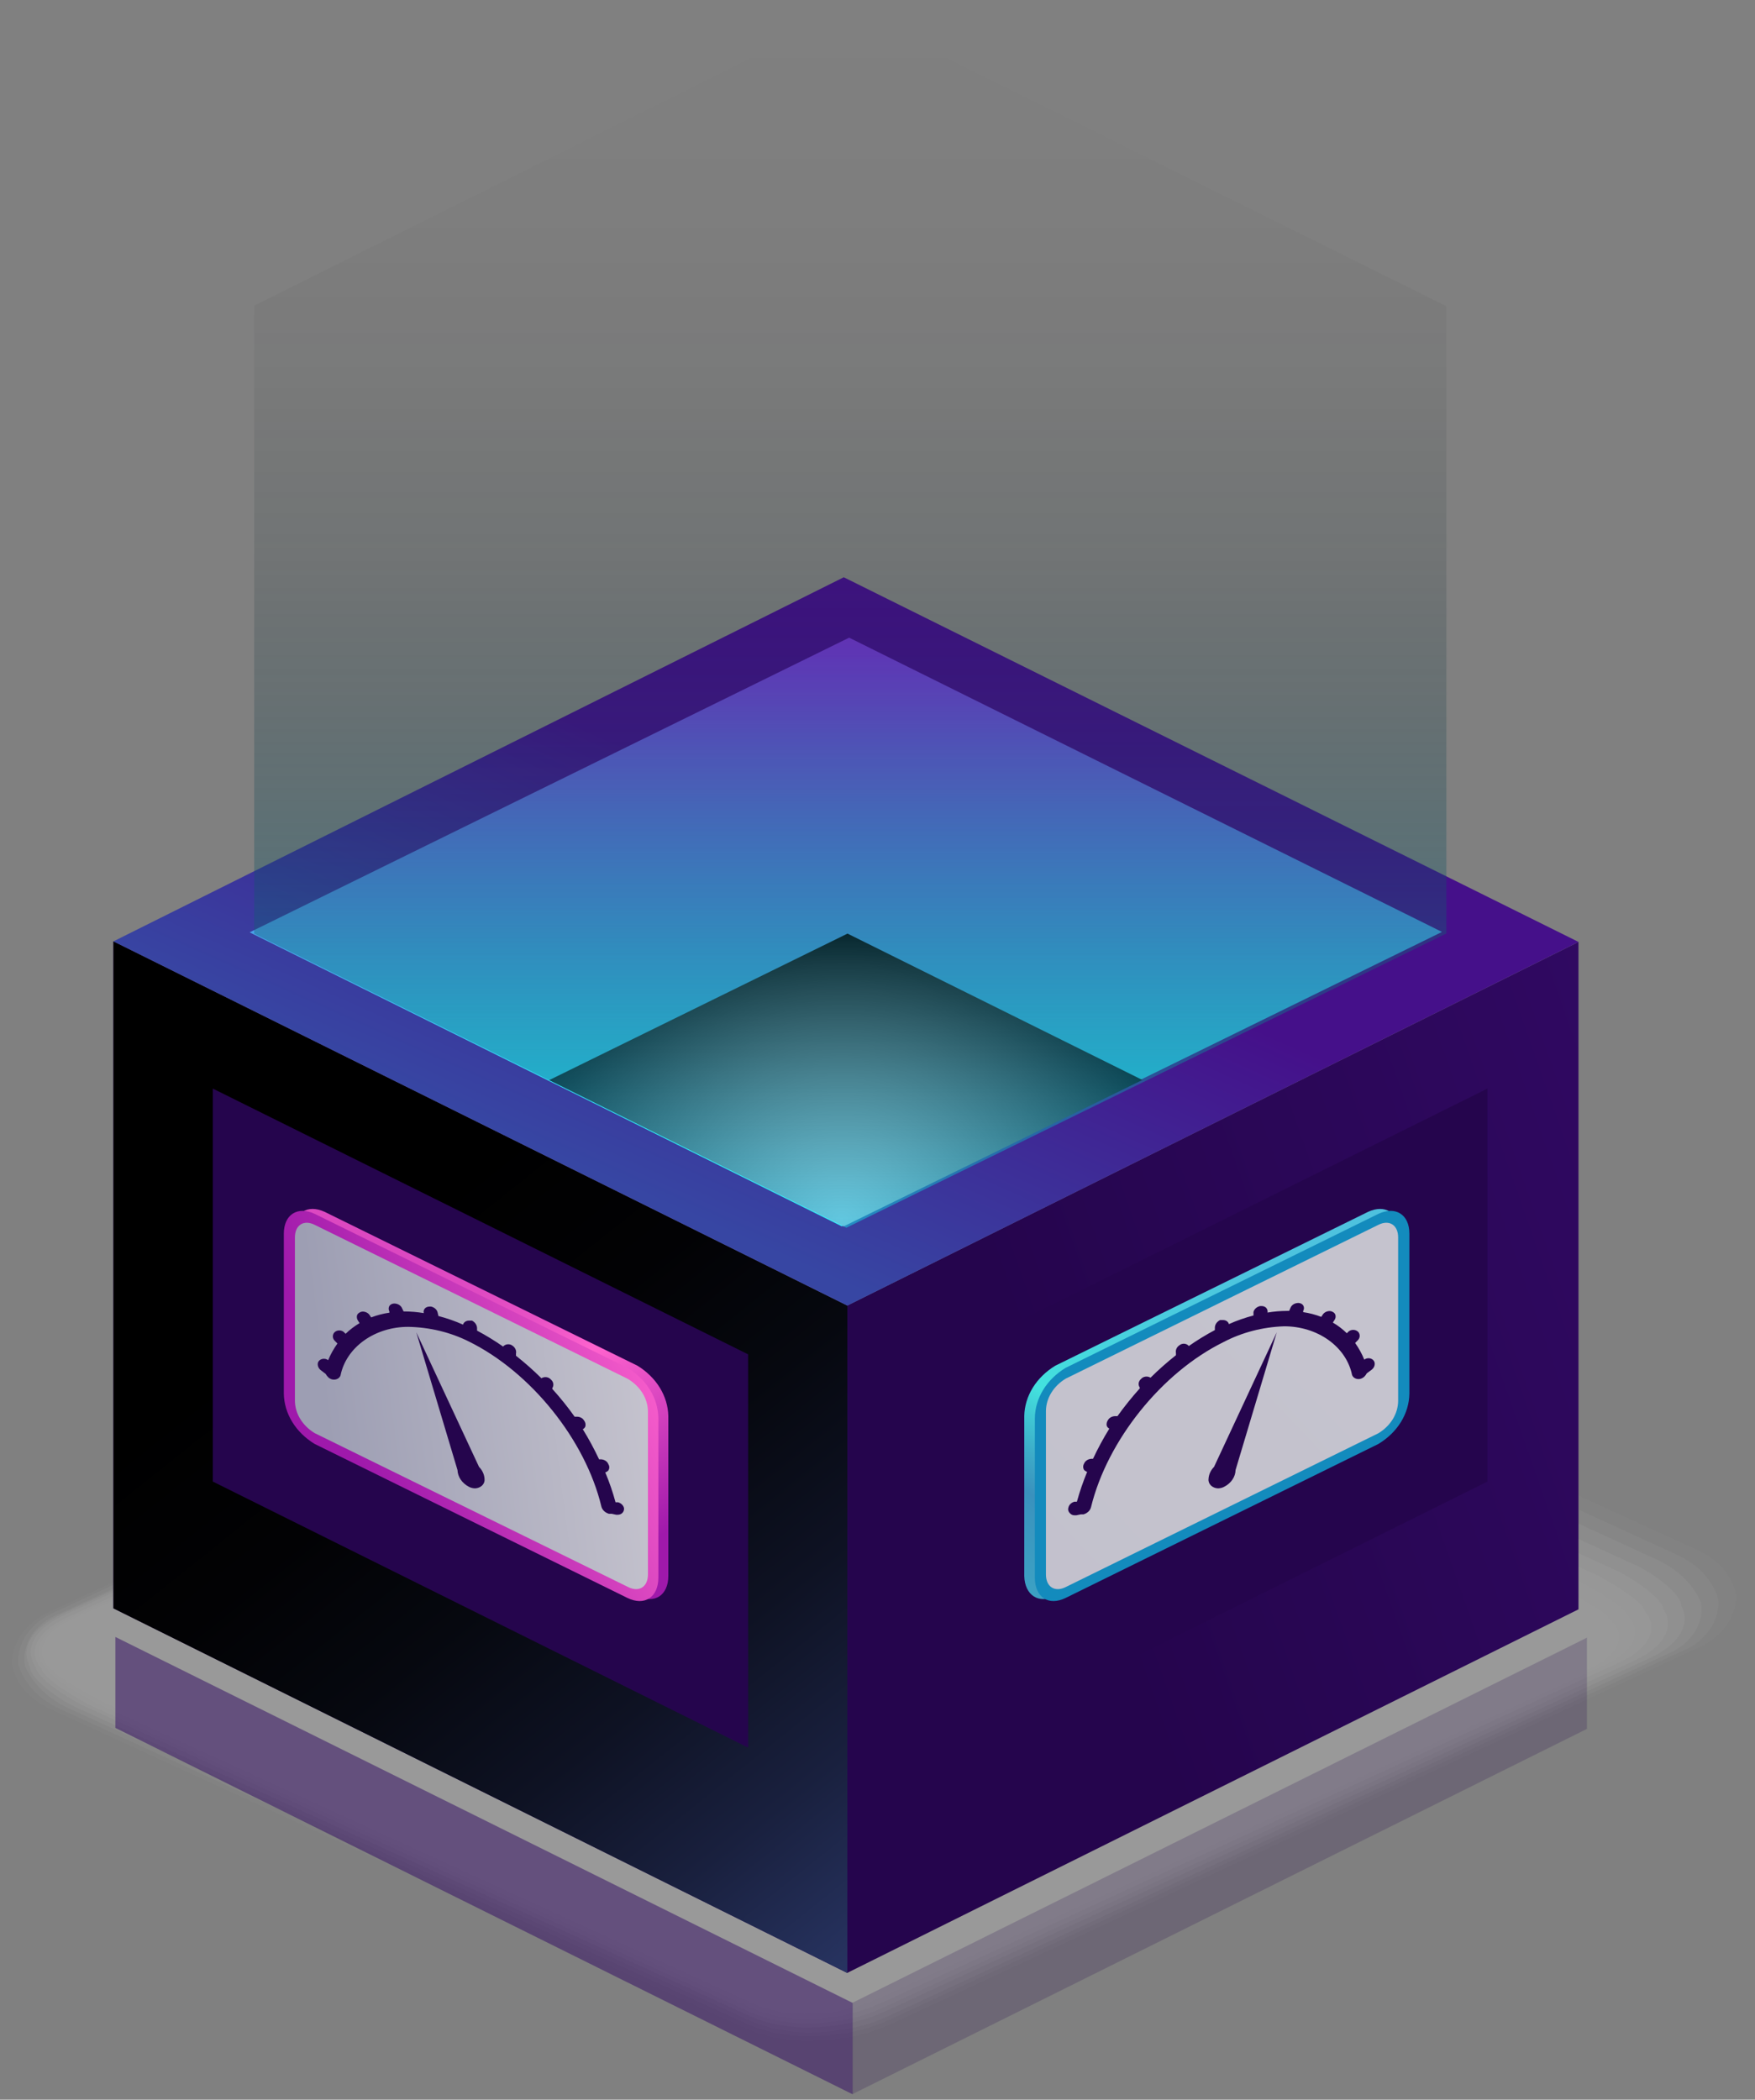 <svg width="158" height="189" viewBox="0 0 158 189" fill="none" xmlns="http://www.w3.org/2000/svg">
<rect x="0" y="0" width="158" height="189" fill="#808080" stroke="none"/>
<g opacity="0.2">
<path opacity="0.09" d="M77.334 111.113C79.529 110.169 81.998 109.699 84.494 109.75C85.752 109.755 87.002 109.902 88.208 110.188C88.952 110.373 89.669 110.62 90.348 110.925L152.728 139.488C153.698 139.903 154.528 140.496 155.149 141.218C155.771 141.94 156.166 142.77 156.3 143.638C156.309 144.651 155.956 145.646 155.282 146.507C154.608 147.367 153.64 148.059 152.492 148.5L80.103 182.25C79.695 182.434 79.275 182.601 78.844 182.75C77.001 183.384 75.014 183.712 73.006 183.713C70.962 183.758 68.939 183.379 67.136 182.613L4.583 153.863C3.634 153.443 2.822 152.853 2.212 152.138C1.603 151.424 1.213 150.606 1.074 149.75C1.069 148.737 1.424 147.744 2.097 146.884C2.771 146.024 3.736 145.332 4.882 144.888L77.334 111.113Z" fill="white"></path>
<path opacity="0.18" d="M76.437 111.85C78.602 110.9 81.045 110.421 83.518 110.463C84.762 110.475 85.998 110.63 87.185 110.925C87.911 111.122 88.612 111.373 89.278 111.675L150.966 139.95C151.898 140.372 152.71 140.943 153.349 141.627C153.989 142.312 154.442 143.094 154.679 143.925C154.774 144.914 154.492 145.902 153.868 146.76C153.245 147.619 152.31 148.308 151.186 148.738L80.056 181.813C79.653 182.001 79.238 182.172 78.813 182.325C77.004 182.947 75.056 183.275 73.085 183.288C71.08 183.346 69.092 182.979 67.325 182.225L5.37 153.813C4.443 153.386 3.635 152.813 2.996 152.13C2.358 151.446 1.902 150.667 1.656 149.838C1.572 148.848 1.861 147.86 2.486 147.001C3.111 146.142 4.044 145.45 5.165 145.013L76.437 111.85Z" fill="white"></path>
<path opacity="0.27" d="M75.618 112.575C77.759 111.638 80.178 111.176 82.621 111.238C83.851 111.264 85.069 111.428 86.241 111.725C86.945 111.935 87.629 112.186 88.286 112.475L149.235 140.425C151.039 141.276 152.409 142.603 153.106 144.175C153.293 145.134 153.088 146.115 152.521 146.974C151.955 147.834 151.057 148.526 149.958 148.95L80.025 181.45L78.813 181.963C77.04 182.581 75.131 182.913 73.195 182.938C71.229 182.999 69.278 182.641 67.545 181.9L6.172 153.763C4.356 152.917 2.974 151.589 2.27 150.013C2.078 149.054 2.28 148.071 2.847 147.211C3.414 146.351 4.316 145.659 5.417 145.238L75.618 112.575Z" fill="white"></path>
<path opacity="0.36" d="M74.659 113.313C76.776 112.407 79.164 111.975 81.567 112.063C82.783 112.096 83.986 112.268 85.139 112.575C85.827 112.792 86.495 113.047 87.138 113.338L147.346 140.938C148.731 141.575 151.359 143.438 151.359 144.538C152.256 146.175 151.186 148.025 148.495 149.263L79.789 181C79.521 181.125 78.86 181.4 78.577 181.5C76.851 182.125 74.981 182.461 73.085 182.488C71.154 182.556 69.235 182.211 67.53 181.488L6.771 153.638C5.386 153 2.695 151.138 2.695 150.013C1.798 148.375 2.868 146.525 5.559 145.3L74.659 113.313Z" fill="white"></path>
<path opacity="0.45" d="M73.762 114.05C75.857 113.145 78.224 112.713 80.607 112.8C81.8 112.844 82.977 113.029 84.101 113.35C84.525 113.475 85.674 113.95 86.083 114.113L145.537 141.388C146.733 141.925 149.707 143.888 149.707 144.8C150.824 146.363 149.864 148.225 147.157 149.463L79.647 180.638C79.427 180.738 78.719 181.05 78.467 181.138C76.777 181.756 74.945 182.093 73.085 182.125C71.196 182.197 69.317 181.869 67.64 181.175L7.463 153.5C6.283 152.95 3.23 151 3.23 150.05C2.113 148.488 3.072 146.625 5.779 145.388L73.762 114.05Z" fill="white"></path>
<path opacity="0.55" d="M72.865 114.75C74.933 113.847 77.274 113.415 79.631 113.5C80.811 113.556 81.973 113.754 83.078 114.088C83.424 114.188 84.651 114.713 85.013 114.85L143.727 141.775C144.718 142.225 148.054 144.275 148.054 145.013C149.392 146.5 148.542 148.375 145.804 149.625L79.521 180.213L78.357 180.7C76.708 181.314 74.92 181.658 73.101 181.713C71.245 181.793 69.396 181.474 67.75 180.788L8.155 153.5C7.18 153.05 3.765 151 3.765 150.225C2.427 148.738 3.277 146.863 6.015 145.613L72.865 114.75Z" fill="white"></path>
<path opacity="0.64" d="M71.983 115.513C74.017 114.609 76.328 114.176 78.656 114.263C79.822 114.327 80.968 114.533 82.055 114.875C82.338 114.95 83.629 115.525 83.943 115.638L141.933 142.25C142.72 142.613 146.402 144.663 146.402 145.3C147.976 146.713 147.205 148.6 144.467 149.863L79.395 179.75L78.247 180.25C76.633 180.857 74.884 181.201 73.101 181.263C71.284 181.354 69.472 181.047 67.86 180.375L8.864 153.375C8.077 153.013 4.3 150.875 4.3 150.275C2.726 148.863 3.482 146.975 6.236 145.713L71.983 115.513Z" fill="white"></path>
<path opacity="0.73" d="M71.086 116.25C73.102 115.377 75.389 114.978 77.68 115.1C78.827 115.175 79.952 115.39 81.016 115.738C81.237 115.738 82.684 116.425 82.873 116.513L140.123 142.763C140.705 143.038 144.734 145.15 144.734 145.638C146.512 146.975 145.883 148.888 143.16 150.15L79.301 179.4C79.191 179.4 78.309 179.85 78.184 179.888C76.611 180.499 74.897 180.848 73.148 180.913C71.366 181.015 69.584 180.721 68.002 180.063L9.524 153.288C8.942 153.013 4.803 150.788 4.803 150.363C3.025 149.025 3.655 147.113 6.377 145.85L71.086 116.25Z" fill="white"></path>
<path opacity="0.82" d="M70.205 116.988C72.192 116.128 74.448 115.742 76.704 115.875C77.839 115.952 78.95 116.176 79.993 116.538C80.135 116.538 81.677 117.263 81.803 117.313L138.314 143.225C139.99 144.006 141.571 144.91 143.035 145.925C145.033 147.175 144.514 149.113 141.728 150.388L79.128 179L78.026 179.488C76.486 180.086 74.812 180.439 73.101 180.525C71.36 180.626 69.618 180.345 68.065 179.713L10.264 153.2C8.53 152.405 6.891 151.485 5.37 150.45C3.372 149.2 3.907 147.263 6.676 145.988L70.205 116.988Z" fill="white"></path>
<path opacity="0.91" d="M69.324 117.713C71.295 116.872 73.529 116.499 75.76 116.638C76.849 116.74 77.91 116.976 78.907 117.338L80.67 118.125L136.441 143.7C136.645 143.788 141.366 146.05 141.366 146.2C143.585 147.45 143.16 149.338 140.359 150.625L78.986 178.6L77.916 179.075C76.444 179.668 74.84 180.024 73.195 180.125C71.489 180.24 69.777 179.971 68.254 179.35L11.035 153.1C10.846 153.013 5.984 150.688 5.984 150.538C3.765 149.288 4.19 147.4 6.991 146.113L69.324 117.713Z" fill="white"></path>
<path opacity="0.2" d="M68.269 178.988L6.456 150.638C4.001 149.513 4.316 147.563 7.133 146.263L68.411 118.5C69.859 117.86 71.477 117.498 73.133 117.444C74.789 117.389 76.438 117.644 77.948 118.188L139.761 146.538C142.216 147.663 141.901 149.613 139.085 150.913L77.806 178.675C76.358 179.315 74.741 179.677 73.085 179.732C71.428 179.786 69.779 179.531 68.269 178.988Z" fill="white"></path>
</g>
<path d="M76.256 117.525V177.6L142.109 144.863V84.788L76.256 117.525Z" fill="url(#paint0_linear)"></path>
<path d="M76.285 117.525V177.6L10.212 144.775V84.738L76.285 117.525Z" fill="url(#paint1_linear)"></path>
<path style="mix-blend-mode:color-dodge" d="M76.285 117.525V177.6L10.212 144.775V84.738L76.285 117.525Z" fill="url(#paint2_linear)"></path>
<path d="M19.159 133.363V97.988L67.353 121.913V157.313L19.159 133.363Z" fill="#25054D"></path>
<path d="M133.911 133.363V97.988L85.716 121.913V157.313L133.911 133.363Z" fill="#25054D"></path>
<path d="M10.212 84.737L76.285 117.525L142.109 84.787L75.963 51.962L10.212 84.737Z" fill="url(#paint3_linear)"></path>
<path d="M22.473 83.925L75.787 110.387L129.819 83.887L76.447 57.4L22.473 83.925Z" fill="url(#paint4_linear)"></path>
<g style="mix-blend-mode:color-dodge">
<path style="mix-blend-mode:color-dodge" d="M49.445 97.225L75.963 110.388L102.847 97.213L76.3 84.038L49.445 97.225Z" fill="url(#paint5_radial)"></path>
</g>
<path d="M57.395 143.662L29.235 129.8C28.386 129.285 27.691 128.607 27.207 127.821C26.723 127.035 26.463 126.163 26.448 125.275V110.875C26.448 109.137 27.695 108.375 29.235 109.087L57.395 122.937C58.237 123.457 58.926 124.136 59.407 124.921C59.888 125.707 60.148 126.577 60.167 127.462V141.862C60.167 143.612 58.92 144.412 57.395 143.662Z" fill="url(#paint6_linear)"></path>
<path d="M56.486 143.838L28.326 129.975C27.481 129.458 26.79 128.779 26.309 127.993C25.827 127.208 25.569 126.337 25.553 125.45V111.05C25.553 109.313 26.8 108.55 28.326 109.263L56.486 123.125C57.333 123.638 58.028 124.314 58.512 125.098C58.996 125.882 59.256 126.752 59.272 127.638V142C59.272 143.788 58.026 144.588 56.486 143.838Z" fill="url(#paint7_linear)"></path>
<path d="M26.551 126.112V111.387C26.551 110.275 27.343 109.762 28.325 110.25L56.485 124.1C57.041 124.424 57.498 124.856 57.819 125.36C58.14 125.864 58.317 126.426 58.333 127V141.725C58.333 142.837 57.541 143.35 56.559 142.862L28.325 129C27.786 128.67 27.344 128.237 27.036 127.736C26.728 127.234 26.561 126.678 26.551 126.112Z" fill="url(#paint8_linear)"></path>
<path d="M56.178 135.75C56.151 135.629 56.086 135.517 55.99 135.424C55.895 135.332 55.772 135.263 55.635 135.225H55.415C55.17 134.314 54.861 133.417 54.491 132.537C54.601 132.502 54.698 132.442 54.77 132.362C54.825 132.276 54.854 132.179 54.854 132.081C54.854 131.983 54.825 131.886 54.77 131.8C54.723 131.674 54.632 131.565 54.508 131.486C54.384 131.408 54.234 131.364 54.08 131.362H53.934C53.501 130.437 53.011 129.531 52.467 128.65C52.525 128.622 52.575 128.584 52.615 128.539C52.656 128.494 52.685 128.442 52.702 128.387C52.723 128.295 52.723 128.2 52.7 128.107C52.677 128.015 52.633 127.927 52.569 127.85C52.514 127.757 52.43 127.678 52.327 127.621C52.224 127.564 52.105 127.531 51.983 127.525H51.822H51.733C51.121 126.659 50.45 125.825 49.724 125.025V124.95C49.804 124.826 49.834 124.683 49.81 124.544C49.787 124.404 49.71 124.274 49.592 124.175C49.546 124.119 49.486 124.072 49.418 124.036C49.35 124 49.274 123.976 49.195 123.966C49.115 123.955 49.035 123.959 48.957 123.975C48.879 123.992 48.806 124.021 48.742 124.062C48.024 123.351 47.26 122.675 46.453 122.037V121.837C46.48 121.708 46.465 121.575 46.411 121.452C46.357 121.329 46.265 121.22 46.145 121.137C46.087 121.089 46.017 121.052 45.94 121.029C45.863 121.006 45.781 120.998 45.7 121.005C45.618 121.013 45.54 121.035 45.47 121.071C45.4 121.106 45.34 121.155 45.295 121.212C44.55 120.691 43.766 120.211 42.948 119.775V119.537C42.942 119.404 42.898 119.273 42.818 119.158C42.739 119.042 42.627 118.945 42.493 118.875H42.318H42.2C42.08 118.878 41.964 118.915 41.87 118.981C41.778 119.047 41.713 119.137 41.687 119.237C40.979 118.921 40.237 118.661 39.472 118.462L39.399 118.15C39.371 118.022 39.301 117.904 39.197 117.809C39.093 117.714 38.96 117.646 38.812 117.612H38.666C38.587 117.613 38.51 117.627 38.439 117.655C38.368 117.683 38.306 117.724 38.255 117.775C38.201 117.835 38.164 117.904 38.147 117.977C38.129 118.051 38.131 118.127 38.152 118.2C37.572 118.102 36.983 118.052 36.392 118.05H36.334L36.202 117.775C36.155 117.654 36.068 117.548 35.95 117.47C35.832 117.392 35.69 117.346 35.541 117.337H35.453C35.373 117.344 35.294 117.366 35.225 117.403C35.157 117.44 35.099 117.49 35.057 117.55C35.013 117.628 34.99 117.713 34.99 117.8C34.99 117.886 35.013 117.972 35.057 118.05V118.162C34.491 118.243 33.939 118.386 33.415 118.587L33.283 118.387C33.223 118.294 33.137 118.215 33.032 118.159C32.926 118.102 32.806 118.069 32.681 118.062C32.577 118.061 32.475 118.088 32.388 118.137C32.327 118.166 32.273 118.206 32.23 118.253C32.187 118.3 32.156 118.354 32.139 118.412C32.102 118.58 32.139 118.753 32.242 118.9L32.373 119.1C31.909 119.376 31.486 119.699 31.112 120.062L31.024 119.975C30.972 119.908 30.901 119.853 30.818 119.815C30.735 119.777 30.642 119.757 30.547 119.757C30.453 119.757 30.36 119.777 30.277 119.815C30.194 119.853 30.123 119.908 30.071 119.975C29.989 120.089 29.953 120.223 29.969 120.356C29.985 120.489 30.052 120.615 30.159 120.712L30.379 120.937C30.039 121.411 29.759 121.914 29.543 122.437C29.472 122.38 29.384 122.34 29.289 122.321C29.194 122.302 29.094 122.305 29 122.329C28.907 122.353 28.822 122.398 28.755 122.458C28.688 122.519 28.641 122.594 28.619 122.675C28.593 122.798 28.605 122.925 28.654 123.044C28.703 123.162 28.787 123.268 28.898 123.35L29.323 123.675C29.393 123.803 29.488 123.922 29.602 124.025L29.748 124.112C29.829 124.154 29.919 124.179 30.013 124.186C30.107 124.193 30.201 124.182 30.289 124.153C30.377 124.124 30.456 124.078 30.52 124.019C30.584 123.96 30.631 123.889 30.657 123.812C30.901 122.585 31.648 121.471 32.766 120.67C33.883 119.869 35.298 119.432 36.759 119.437C38.675 119.471 40.548 119.923 42.2 120.75C47.788 123.5 52.702 129.612 54.139 135.6C54.174 135.751 54.255 135.891 54.373 136.007C54.492 136.123 54.643 136.211 54.813 136.262H54.916H55.063L55.474 136.35H55.62C55.698 136.35 55.776 136.335 55.846 136.307C55.917 136.279 55.98 136.238 56.031 136.187C56.088 136.126 56.131 136.056 56.156 135.981C56.181 135.906 56.188 135.827 56.178 135.75Z" fill="#25054D"></path>
<path d="M37.477 119.925L41.188 132.325C41.199 132.627 41.297 132.922 41.474 133.183C41.65 133.445 41.9 133.665 42.2 133.825C42.37 133.92 42.569 133.972 42.772 133.975C42.894 133.971 43.013 133.945 43.122 133.9C43.232 133.855 43.329 133.791 43.409 133.713C43.488 133.634 43.548 133.543 43.585 133.444C43.622 133.345 43.635 133.241 43.623 133.138C43.604 132.734 43.428 132.347 43.124 132.038L37.477 119.925Z" fill="#25054D"></path>
<path d="M95 143.662L123.16 129.8C124.005 129.283 124.695 128.604 125.177 127.818C125.658 127.032 125.917 126.161 125.932 125.275V110.875C125.932 109.137 124.685 108.375 123.16 109.087L95 122.937C94.154 123.454 93.461 124.132 92.977 124.918C92.493 125.704 92.231 126.575 92.213 127.462V141.862C92.257 143.612 93.533 144.412 95 143.662Z" fill="url(#paint9_linear)"></path>
<path d="M95.939 143.838L124.099 129.975C124.948 129.461 125.643 128.783 126.127 127.997C126.611 127.21 126.871 126.338 126.885 125.45V111.05C126.885 109.313 125.639 108.55 124.099 109.263L95.939 123.125C95.094 123.639 94.402 124.316 93.921 125.099C93.439 125.883 93.181 126.753 93.167 127.638V142C93.167 143.788 94.399 144.588 95.939 143.838Z" fill="url(#paint10_linear)"></path>
<path d="M125.873 126.112V111.387C125.873 110.275 125.081 109.762 124.099 110.25L95.939 124.1C95.397 124.431 94.954 124.866 94.646 125.37C94.338 125.873 94.172 126.432 94.164 127V141.725C94.164 142.837 94.956 143.35 95.939 142.862L124.099 129.012C124.64 128.681 125.083 128.246 125.392 127.743C125.7 127.239 125.865 126.681 125.873 126.112Z" fill="url(#paint11_linear)"></path>
<path d="M96.35 136.238C96.397 136.289 96.457 136.33 96.525 136.358C96.594 136.386 96.669 136.401 96.746 136.4H96.892L97.317 136.313H97.45H97.552C97.723 136.263 97.876 136.175 97.994 136.059C98.112 135.942 98.193 135.801 98.227 135.65C99.694 129.663 104.577 123.55 110.165 120.8C111.807 119.938 113.681 119.452 115.607 119.388C117.068 119.384 118.484 119.821 119.603 120.622C120.723 121.423 121.473 122.535 121.723 123.763C121.748 123.839 121.793 123.91 121.855 123.969C121.918 124.028 121.995 124.074 122.082 124.103C122.169 124.132 122.263 124.144 122.355 124.137C122.448 124.13 122.538 124.104 122.617 124.063L122.764 123.975C122.883 123.875 122.978 123.756 123.043 123.625L123.483 123.3C123.592 123.217 123.674 123.111 123.721 122.993C123.767 122.874 123.776 122.747 123.747 122.625C123.724 122.544 123.677 122.469 123.61 122.409C123.543 122.348 123.459 122.303 123.365 122.279C123.272 122.255 123.172 122.252 123.077 122.271C122.982 122.29 122.894 122.331 122.823 122.388C122.612 121.864 122.336 121.362 122.001 120.888L122.221 120.663C122.327 120.564 122.392 120.439 122.408 120.306C122.423 120.173 122.389 120.04 122.309 119.925C122.256 119.858 122.183 119.803 122.099 119.765C122.015 119.727 121.921 119.708 121.825 119.708C121.73 119.708 121.636 119.727 121.552 119.765C121.468 119.803 121.395 119.858 121.341 119.925L121.253 120.013C120.884 119.647 120.46 119.323 119.992 119.05L120.124 118.85C120.179 118.779 120.216 118.699 120.233 118.615C120.251 118.531 120.249 118.446 120.227 118.363C120.209 118.305 120.178 118.25 120.136 118.203C120.093 118.156 120.039 118.116 119.977 118.088C119.891 118.038 119.789 118.012 119.684 118.013C119.56 118.019 119.439 118.052 119.334 118.109C119.229 118.166 119.142 118.244 119.083 118.338L118.951 118.538C118.431 118.338 117.884 118.195 117.323 118.113V118C117.37 117.923 117.395 117.837 117.395 117.75C117.395 117.663 117.37 117.577 117.323 117.5C117.281 117.44 117.224 117.39 117.155 117.353C117.086 117.316 117.008 117.294 116.927 117.288H116.839C116.69 117.296 116.548 117.342 116.43 117.42C116.313 117.498 116.225 117.604 116.179 117.725L116.061 118H115.871C115.28 118.002 114.69 118.052 114.111 118.15C114.126 118.076 114.124 118 114.104 117.927C114.084 117.854 114.046 117.785 113.993 117.725C113.944 117.676 113.884 117.636 113.816 117.608C113.747 117.58 113.673 117.565 113.597 117.563H113.451C113.302 117.595 113.166 117.663 113.06 117.758C112.953 117.853 112.88 117.971 112.849 118.1V118.413C112.085 118.614 111.344 118.873 110.635 119.188C110.611 119.086 110.547 118.995 110.454 118.929C110.36 118.863 110.243 118.826 110.121 118.825H110.019H109.843C109.705 118.893 109.59 118.989 109.508 119.105C109.426 119.221 109.38 119.352 109.373 119.488V119.725C108.556 120.161 107.772 120.641 107.027 121.163C106.983 121.105 106.924 121.057 106.856 121.021C106.787 120.986 106.71 120.963 106.63 120.956C106.55 120.949 106.469 120.957 106.393 120.98C106.317 121.002 106.248 121.039 106.191 121.088C106.067 121.168 105.972 121.276 105.915 121.399C105.858 121.523 105.842 121.657 105.868 121.788V121.988C105.062 122.625 104.298 123.302 103.58 124.013C103.516 123.972 103.443 123.942 103.365 123.925C103.287 123.909 103.206 123.906 103.127 123.916C103.048 123.927 102.972 123.95 102.903 123.986C102.835 124.022 102.776 124.069 102.729 124.125C102.612 124.225 102.536 124.355 102.515 124.495C102.494 124.636 102.528 124.778 102.612 124.9V124.975C101.892 125.778 101.221 126.612 100.603 127.475H100.529H100.368C100.244 127.481 100.123 127.514 100.018 127.571C99.913 127.628 99.826 127.707 99.767 127.8C99.646 127.959 99.599 128.151 99.635 128.338C99.674 128.446 99.757 128.539 99.87 128.6C99.325 129.482 98.835 130.387 98.403 131.313H98.285C98.132 131.316 97.983 131.36 97.86 131.439C97.736 131.517 97.644 131.626 97.596 131.75C97.545 131.837 97.518 131.934 97.518 132.031C97.518 132.129 97.545 132.225 97.596 132.313C97.668 132.392 97.765 132.453 97.875 132.488C97.511 133.369 97.203 134.266 96.951 135.175H96.731C96.594 135.213 96.471 135.282 96.375 135.374C96.28 135.467 96.215 135.579 96.188 135.7C96.157 135.794 96.155 135.893 96.183 135.987C96.212 136.082 96.269 136.168 96.35 136.238Z" fill="#25054D"></path>
<path d="M114.947 119.925L111.236 132.325C111.229 132.628 111.132 132.924 110.955 133.186C110.778 133.448 110.527 133.668 110.224 133.825C110.054 133.92 109.855 133.972 109.652 133.975C109.53 133.971 109.411 133.945 109.302 133.9C109.192 133.855 109.095 133.791 109.015 133.713C108.935 133.634 108.875 133.543 108.839 133.444C108.802 133.345 108.789 133.241 108.801 133.138C108.82 132.734 108.995 132.347 109.3 132.038L114.947 119.925Z" fill="#25054D"></path>
<path opacity="0.2" d="M76.725 180.288V188.513L142.872 155.625V147.413L76.725 180.288Z" fill="url(#paint12_linear)"></path>
<path opacity="0.5" d="M76.755 180.288V188.513L10.388 155.538V147.35L76.755 180.288Z" fill="url(#paint13_linear)"></path>
<path style="mix-blend-mode:screen" opacity="0.7" d="M130.215 27.563L76.388 0.85L22.884 27.513V84.05L76.197 110.513L130.215 84.025V27.563Z" fill="url(#paint14_linear)"></path>
<defs>
<linearGradient id="paint0_linear" x1="95.997" y1="134.563" x2="264.201" y2="75.458" gradientUnits="userSpaceOnUse">
<stop stop-color="#25054D"></stop>
<stop offset="1" stop-color="#45108A"></stop>
</linearGradient>
<linearGradient id="paint1_linear" x1="-1407.06" y1="13123.6" x2="9130.86" y2="11442.6" gradientUnits="userSpaceOnUse">
<stop stop-color="#25054D"></stop>
<stop offset="1" stop-color="#45108A"></stop>
</linearGradient>
<linearGradient id="paint2_linear" x1="106.836" y1="189" x2="40.566" y2="105.997" gradientUnits="userSpaceOnUse">
<stop stop-color="#4B61B8"></stop>
<stop offset="0.13" stop-color="#38498A"></stop>
<stop offset="0.27" stop-color="#273360"></stop>
<stop offset="0.41" stop-color="#19203E"></stop>
<stop offset="0.55" stop-color="#0E1223"></stop>
<stop offset="0.7" stop-color="#06080F"></stop>
<stop offset="0.84" stop-color="#020204"></stop>
<stop offset="1"></stop>
</linearGradient>
<linearGradient id="paint3_linear" x1="135.069" y1="-10.913" x2="78.051" y2="116.594" gradientUnits="userSpaceOnUse">
<stop offset="0.74" stop-color="#45108A"></stop>
<stop offset="1" stop-color="#3746A3"></stop>
</linearGradient>
<linearGradient id="paint4_linear" x1="76.139" y1="49.912" x2="76.139" y2="103.062" gradientUnits="userSpaceOnUse">
<stop offset="0.03" stop-color="#7C1DC9"></stop>
<stop offset="0.21" stop-color="#6E41D2"></stop>
<stop offset="0.62" stop-color="#4C9BE8"></stop>
<stop offset="1" stop-color="#2AF6FF"></stop>
</linearGradient>
<radialGradient id="paint5_radial" cx="0" cy="0" r="1" gradientUnits="userSpaceOnUse" gradientTransform="translate(75.801 109.8) scale(30.624 26.1)">
<stop stop-color="white"></stop>
<stop offset="1"></stop>
</radialGradient>
<linearGradient id="paint6_linear" x1="28.897" y1="108.562" x2="51.775" y2="147.483" gradientUnits="userSpaceOnUse">
<stop offset="0.17" stop-color="#DC48C1"></stop>
<stop offset="0.31" stop-color="#DF4AC2"></stop>
<stop offset="0.41" stop-color="#E851C5"></stop>
<stop offset="0.49" stop-color="#F75DCB"></stop>
<stop offset="0.52" stop-color="#FF63CE"></stop>
<stop offset="0.91" stop-color="#9F19AB"></stop>
</linearGradient>
<linearGradient id="paint7_linear" x1="20.754" y1="107.216" x2="49.652" y2="95.442" gradientUnits="userSpaceOnUse">
<stop offset="0.04" stop-color="#9F19AB"></stop>
<stop offset="0.24" stop-color="#AE25B1"></stop>
<stop offset="0.65" stop-color="#D744BF"></stop>
<stop offset="1" stop-color="#FF63CE"></stop>
</linearGradient>
<linearGradient id="paint8_linear" x1="22.898" y1="101.048" x2="97.358" y2="91.467" gradientUnits="userSpaceOnUse">
<stop offset="0.04" stop-color="#9D9EB3"></stop>
<stop offset="0.58" stop-color="#D4D1D8"></stop>
<stop offset="1" stop-color="#EEEBF2"></stop>
</linearGradient>
<linearGradient id="paint9_linear" x1="123.541" y1="108.562" x2="100.651" y2="147.485" gradientUnits="userSpaceOnUse">
<stop stop-color="#4EC1DE"></stop>
<stop offset="0.24" stop-color="#4DC4DE"></stop>
<stop offset="0.45" stop-color="#49CFDE"></stop>
<stop offset="0.64" stop-color="#43E1DE"></stop>
<stop offset="0.65" stop-color="#43E2DE"></stop>
<stop offset="0.77" stop-color="#3DABC8"></stop>
<stop offset="0.84" stop-color="#3A91BD"></stop>
<stop offset="0.88" stop-color="#3B96BF"></stop>
<stop offset="1" stop-color="#3CA0C3"></stop>
</linearGradient>
<linearGradient id="paint10_linear" x1="65.626" y1="130.529" x2="16.028" y2="102.687" gradientUnits="userSpaceOnUse">
<stop offset="0.04" stop-color="#138BBD"></stop>
<stop offset="0.23" stop-color="#169AC7"></stop>
<stop offset="0.59" stop-color="#1FC3DF"></stop>
<stop offset="1" stop-color="#2AF6FF"></stop>
</linearGradient>
<linearGradient id="paint11_linear" x1="2937.54" y1="4396.67" x2="4419.23" y2="3004.43" gradientUnits="userSpaceOnUse">
<stop offset="0.04" stop-color="#9D9EB3"></stop>
<stop offset="0.58" stop-color="#D4D1D8"></stop>
<stop offset="1" stop-color="#EEEBF2"></stop>
</linearGradient>
<linearGradient id="paint12_linear" x1="6210.51" y1="6516.68" x2="11870.7" y2="3788.6" gradientUnits="userSpaceOnUse">
<stop stop-color="#25054D"></stop>
<stop offset="1" stop-color="#45108A"></stop>
</linearGradient>
<linearGradient id="paint13_linear" x1="-474.752" y1="7009.14" x2="7370.55" y2="4173.4" gradientUnits="userSpaceOnUse">
<stop stop-color="#25054D"></stop>
<stop offset="1" stop-color="#45108A"></stop>
</linearGradient>
<linearGradient id="paint14_linear" x1="76.549" y1="110.513" x2="76.549" y2="2.963" gradientUnits="userSpaceOnUse">
<stop stop-color="#1BB0D4"></stop>
<stop offset="0.05" stop-color="#189DBD" stop-opacity="0.89"></stop>
<stop offset="0.18" stop-color="#12738B" stop-opacity="0.66"></stop>
<stop offset="0.31" stop-color="#0C5060" stop-opacity="0.45"></stop>
<stop offset="0.45" stop-color="#08333E" stop-opacity="0.29"></stop>
<stop offset="0.58" stop-color="#041D23" stop-opacity="0.16"></stop>
<stop offset="0.72" stop-color="#020D0F" stop-opacity="0.07"></stop>
<stop offset="0.85" stop-color="#000304" stop-opacity="0.02"></stop>
<stop offset="1" stop-opacity="0"></stop>
</linearGradient>
</defs>
</svg>